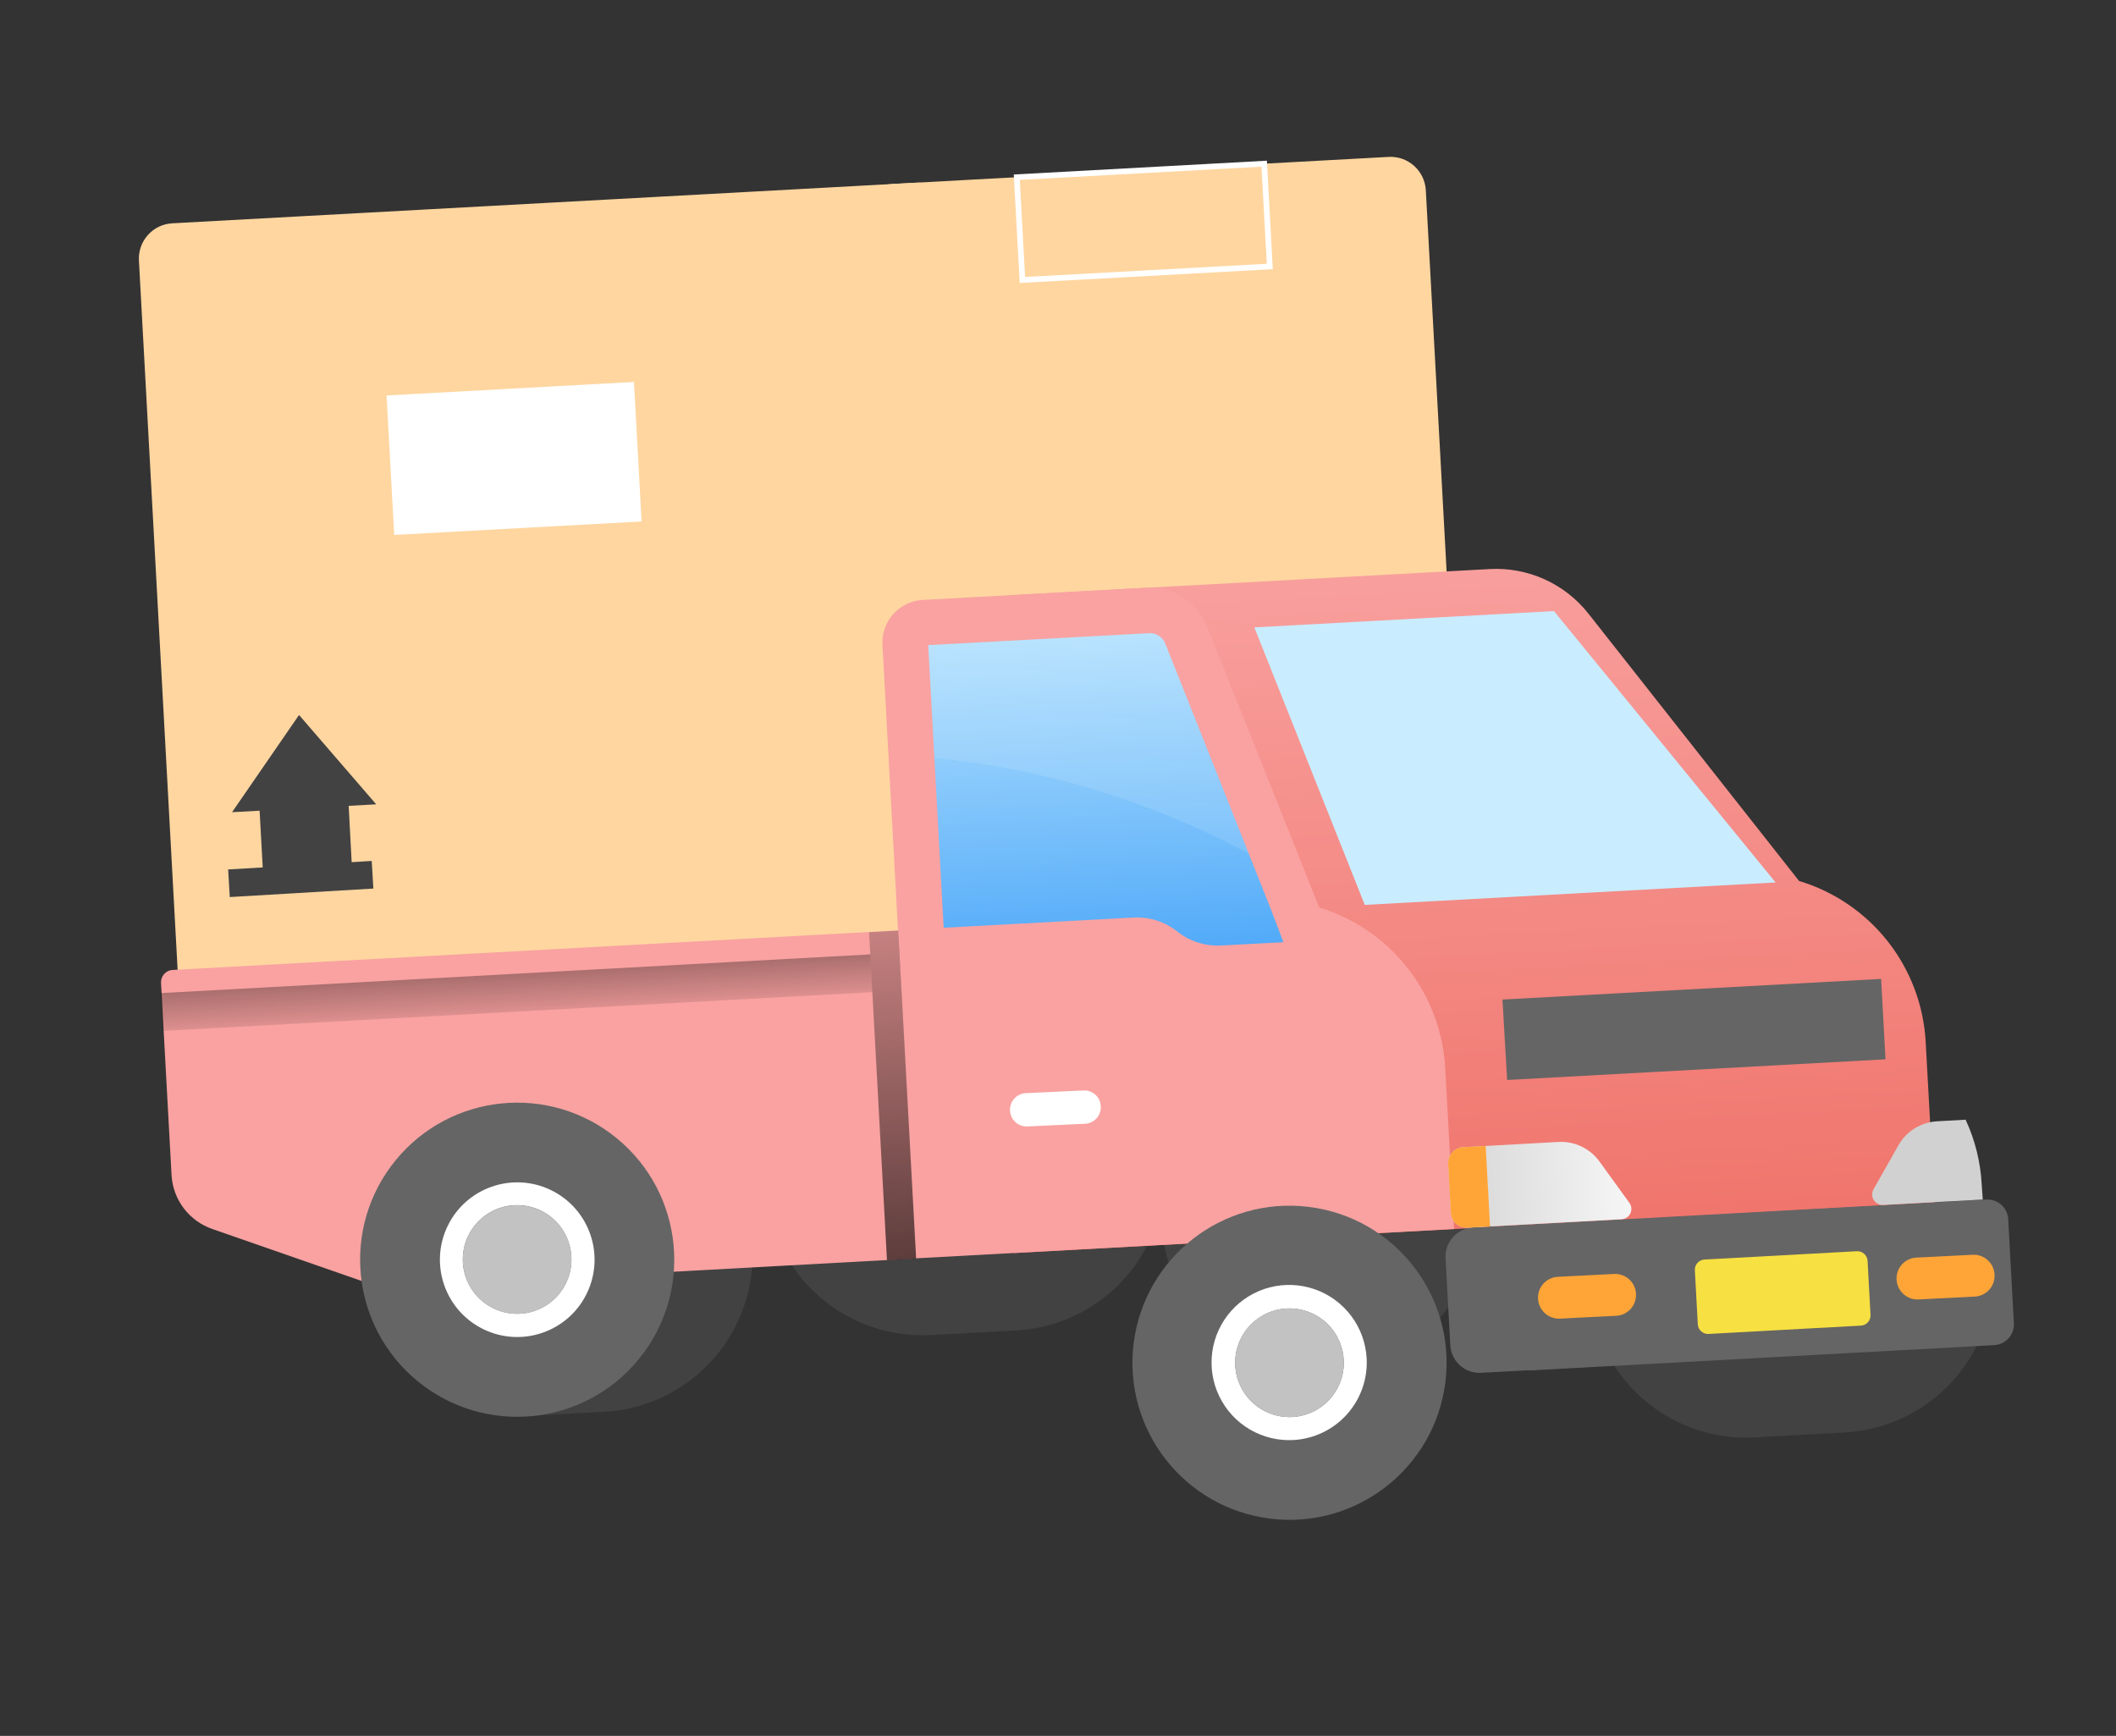 <svg width="167" height="137" viewBox="0 0 167 137" fill="none" xmlns="http://www.w3.org/2000/svg">
<rect x="0" y="0" width="167" height="137" fill="#333333" stroke="none"/>
<g clip-path="url(#clip0)">
<path d="M144.038 88.315L137.344 88.679C135.7 88.742 134.085 89.131 132.594 89.824C131.102 90.517 129.763 91.501 128.655 92.716C127.547 93.932 126.692 95.356 126.14 96.906C125.588 98.455 125.35 100.099 125.44 101.741C125.53 103.384 125.945 104.992 126.662 106.472C127.38 107.952 128.385 109.275 129.618 110.363C130.852 111.451 132.29 112.282 133.848 112.809C135.406 113.336 137.053 113.547 138.694 113.431L145.39 113.059C147.033 112.996 148.648 112.607 150.14 111.914C151.631 111.221 152.97 110.237 154.078 109.022C155.186 107.806 156.041 106.382 156.593 104.832C157.145 103.283 157.383 101.639 157.293 99.997C157.204 98.354 156.788 96.746 156.071 95.266C155.353 93.786 154.349 92.463 153.115 91.375C151.881 90.287 150.444 89.456 148.885 88.929C147.327 88.402 145.68 88.191 144.039 88.307L144.038 88.315Z" fill="url(#paint0_linear)"/>
<path d="M79.046 80.238L72.344 80.601C70.7 80.664 69.085 81.053 67.594 81.746C66.102 82.439 64.763 83.422 63.655 84.638C62.547 85.854 61.693 87.278 61.14 88.828C60.588 90.377 60.35 92.021 60.44 93.663C60.529 95.306 60.945 96.914 61.663 98.394C62.38 99.874 63.385 101.197 64.618 102.285C65.852 103.373 67.29 104.204 68.848 104.731C70.406 105.258 72.053 105.469 73.694 105.353L80.396 104.99C83.641 104.76 86.665 103.264 88.817 100.824C90.968 98.385 92.075 95.197 91.897 91.949C91.72 88.701 90.273 85.653 87.869 83.463C85.465 81.272 82.296 80.113 79.046 80.238Z" fill="url(#paint1_linear)"/>
<path d="M46.812 86.654L40.116 87.025L40.225 89.022C38.552 90.234 37.21 91.848 36.322 93.715C35.435 95.581 35.03 97.64 35.145 99.704C35.261 101.767 35.892 103.769 36.982 105.525C38.072 107.281 39.586 108.735 41.384 109.754L41.493 111.75L48.196 111.387C51.381 111.078 54.324 109.55 56.408 107.121C58.492 104.692 59.556 101.551 59.377 98.356C59.199 95.16 57.791 92.158 55.449 89.977C53.107 87.796 50.012 86.605 46.812 86.654Z" fill="url(#paint2_linear)"/>
<path d="M103.367 83.571L96.672 83.942L96.782 85.931C95.104 87.142 93.758 88.755 92.867 90.622C91.976 92.489 91.568 94.55 91.68 96.616C91.793 98.682 92.423 100.687 93.513 102.446C94.602 104.205 96.116 105.662 97.915 106.683L98.024 108.679L104.72 108.307C106.363 108.245 107.978 107.855 109.47 107.162C110.961 106.469 112.3 105.486 113.408 104.27C114.516 103.054 115.371 101.63 115.923 100.081C116.475 98.531 116.713 96.888 116.623 95.245C116.534 93.603 116.118 91.995 115.401 90.514C114.683 89.034 113.679 87.712 112.445 86.624C111.211 85.536 109.774 84.704 108.215 84.177C106.657 83.65 105.01 83.439 103.369 83.555L103.367 83.571Z" fill="url(#paint3_linear)"/>
<path d="M13.587 17.624L72.349 14.417C73.087 14.377 73.81 14.632 74.361 15.125C74.911 15.618 75.243 16.31 75.283 17.048L78.364 73.508L14.045 77.018L10.964 20.558C10.924 19.821 11.177 19.099 11.669 18.549C12.161 17.998 12.851 17.666 13.587 17.624Z" fill="url(#paint4_linear)"/>
<path d="M70.421 14.521L109.595 12.383C110.333 12.343 111.057 12.598 111.607 13.091C112.157 13.585 112.489 14.276 112.529 15.014L115.61 71.474L70.87 73.915L67.789 17.448C67.751 16.711 68.007 15.989 68.5 15.441C68.993 14.892 69.684 14.561 70.421 14.521Z" fill="url(#paint5_linear)"/>
<path d="M99.773 12.919L80.248 13.984L80.69 22.096L100.216 21.03L99.773 12.919Z" fill="url(#paint6_linear)"/>
<path d="M99.773 12.919L80.248 13.984L80.69 22.096L100.216 21.03L99.773 12.919Z" stroke="white" stroke-width="0.45" stroke-miterlimit="10"/>
<path d="M29.692 63.479L23.601 56.426L18.314 64.1L20.488 63.981L20.765 69.007L27.786 68.621L27.517 63.597L29.692 63.479Z" fill="url(#paint7_linear)"/>
<path d="M29.337 67.947L18.005 68.619L18.134 70.797L29.466 70.126L29.337 67.947Z" fill="url(#paint8_linear)"/>
<path d="M50.035 30.145L30.509 31.21L31.11 42.219L50.635 41.154L50.035 30.145Z" fill="white"/>
<path d="M141.999 69.541L125.366 48.432C124.444 47.262 123.254 46.331 121.897 45.718C120.54 45.105 119.055 44.828 117.568 44.911L80.56 46.928C79.672 46.979 78.84 47.379 78.246 48.042C77.653 48.705 77.346 49.577 77.394 50.465L80.019 98.895L137.632 95.749L152.678 94.909L151.979 82.225C151.821 79.335 150.775 76.564 148.984 74.291C147.193 72.017 144.744 70.352 141.971 69.522L141.999 69.541Z" fill="url(#paint9_linear)"/>
<path d="M118.578 78.886L148.463 77.257L148.809 83.602L118.946 85.234L118.578 78.886Z" fill="url(#paint10_linear)"/>
<path d="M104.114 71.613L95.27 49.449C94.894 48.5 94.228 47.694 93.369 47.143C92.509 46.593 91.498 46.327 90.479 46.383L72.81 47.348C71.921 47.398 71.089 47.799 70.496 48.462C69.902 49.125 69.596 49.996 69.644 50.885L72.285 99.309L105.495 97.495L114.76 96.992L114.061 84.308C113.904 81.418 112.859 78.646 111.068 76.373C109.276 74.099 106.826 72.434 104.053 71.605L104.114 71.613Z" fill="url(#paint11_linear)"/>
<path d="M13.564 76.552L70.904 73.427L72.346 99.316L30.072 101.627L16.756 96.995C15.859 96.684 15.074 96.114 14.501 95.357C13.928 94.6 13.593 93.689 13.539 92.741L12.71 77.597C12.69 77.346 12.768 77.097 12.927 76.902C13.086 76.707 13.314 76.582 13.564 76.552Z" fill="url(#paint12_linear)"/>
<path d="M50.403 107.28C54.745 101.987 53.973 94.176 48.679 89.834C43.386 85.493 35.575 86.265 31.234 91.558C26.892 96.852 27.664 104.662 32.957 109.004C38.251 113.345 46.062 112.574 50.403 107.28Z" fill="url(#paint13_linear)"/>
<path d="M46.329 102.044C47.781 99.003 46.492 95.36 43.451 93.909C40.409 92.457 36.767 93.745 35.315 96.787C33.863 99.828 35.152 103.471 38.194 104.923C41.235 106.374 44.877 105.086 46.329 102.044Z" fill="url(#paint14_linear)"/>
<path d="M45.094 99.171C45.049 98.324 44.754 97.509 44.246 96.83C43.738 96.151 43.039 95.637 42.24 95.355C41.44 95.072 40.574 95.034 39.752 95.243C38.93 95.453 38.189 95.902 37.622 96.533C37.055 97.164 36.688 97.949 36.568 98.788C36.447 99.628 36.578 100.485 36.945 101.25C37.311 102.015 37.896 102.654 38.626 103.086C39.355 103.519 40.197 103.725 41.044 103.679C42.179 103.618 43.242 103.108 44.002 102.263C44.761 101.418 45.154 100.306 45.094 99.171Z" fill="url(#paint15_linear)"/>
<path d="M42.274 95.376C41.408 95.061 40.463 95.035 39.58 95.3C38.697 95.564 37.923 96.107 37.373 96.846C36.823 97.585 36.525 98.482 36.525 99.404C36.524 100.326 36.821 101.223 37.37 101.963C37.92 102.703 38.693 103.246 39.576 103.512C40.459 103.778 41.403 103.752 42.27 103.439C43.137 103.125 43.88 102.541 44.388 101.772C44.897 101.004 45.144 100.091 45.094 99.171C45.048 98.331 44.757 97.524 44.256 96.849C43.754 96.174 43.065 95.662 42.274 95.376Z" fill="url(#paint16_linear)"/>
<path d="M68.689 75.322L12.687 78.377L12.85 81.359L68.851 78.303L68.689 75.322Z" fill="url(#paint17_linear)"/>
<path d="M100.324 71.817L91.959 50.777C91.859 50.527 91.683 50.315 91.455 50.171C91.228 50.027 90.962 49.958 90.693 49.973L73.258 50.913L74.478 73.219L89.45 72.415C90.703 72.344 91.937 72.737 92.917 73.521C93.9 74.297 95.133 74.688 96.384 74.619L101.292 74.359L100.324 71.817Z" fill="url(#paint18_linear)"/>
<path d="M98.996 49.514L107.71 71.415L140.135 69.644L122.644 48.228L98.996 49.514Z" fill="url(#paint19_linear)"/>
<path d="M70.891 73.444L68.59 73.57L70.002 99.457L72.304 99.331L70.891 73.444Z" fill="url(#paint20_linear)"/>
<path d="M73.751 59.822C82.438 60.67 90.87 63.236 98.557 67.373L91.959 50.777C91.859 50.527 91.683 50.315 91.455 50.171C91.228 50.027 90.962 49.958 90.693 49.973L73.258 50.913L73.751 59.822Z" fill="url(#paint21_linear)"/>
<path d="M122.644 48.228L98.995 49.521L101.441 55.662C107.813 56.848 120.958 59.36 134.088 62.242L122.644 48.228Z" fill="url(#paint22_linear)"/>
<path d="M85.486 86.06L80.947 86.273C80.598 86.294 80.273 86.452 80.041 86.713C79.809 86.974 79.691 87.316 79.711 87.664C79.732 88.012 79.89 88.338 80.151 88.569C80.411 88.801 80.753 88.92 81.102 88.899L85.641 88.687C85.814 88.678 85.984 88.635 86.14 88.561C86.296 88.486 86.436 88.381 86.551 88.251C86.666 88.122 86.754 87.97 86.81 87.806C86.866 87.642 86.888 87.469 86.876 87.296C86.868 87.123 86.825 86.953 86.751 86.797C86.676 86.641 86.57 86.501 86.441 86.386C86.311 86.27 86.16 86.182 85.996 86.126C85.832 86.071 85.659 86.048 85.486 86.06Z" fill="white"/>
<path d="M100.257 119.854C107.052 120.691 113.238 115.86 114.075 109.065C114.911 102.271 110.081 96.084 103.286 95.248C96.491 94.412 90.305 99.242 89.468 106.037C88.632 112.832 93.462 119.018 100.257 119.854Z" fill="url(#paint23_linear)"/>
<path d="M107.86 107.221C107.798 106.009 107.378 104.842 106.652 103.87C105.927 102.897 104.929 102.162 103.785 101.758C102.641 101.353 101.402 101.298 100.227 101.598C99.051 101.898 97.991 102.541 97.181 103.445C96.371 104.349 95.848 105.473 95.678 106.674C95.508 107.875 95.699 109.1 96.226 110.193C96.753 111.286 97.593 112.198 98.639 112.813C99.685 113.428 100.89 113.718 102.101 113.647C103.715 113.553 105.226 112.824 106.305 111.62C107.383 110.416 107.943 108.835 107.86 107.221Z" fill="url(#paint24_linear)"/>
<path d="M106.05 107.322C106.005 106.475 105.71 105.66 105.202 104.981C104.694 104.301 103.996 103.788 103.196 103.506C102.396 103.223 101.531 103.184 100.709 103.394C99.887 103.604 99.146 104.052 98.579 104.683C98.012 105.314 97.645 106.099 97.524 106.939C97.404 107.779 97.535 108.635 97.901 109.4C98.268 110.165 98.853 110.805 99.582 111.237C100.312 111.67 101.154 111.876 102.001 111.83C103.135 111.768 104.199 111.259 104.958 110.414C105.718 109.568 106.11 108.456 106.05 107.322Z" fill="url(#paint25_linear)"/>
<path d="M103.232 103.519C102.366 103.204 101.422 103.177 100.539 103.442C99.656 103.706 98.882 104.247 98.331 104.986C97.781 105.725 97.482 106.621 97.481 107.543C97.48 108.464 97.775 109.362 98.324 110.102C98.873 110.842 99.645 111.386 100.527 111.653C101.409 111.92 102.353 111.895 103.22 111.583C104.087 111.272 104.831 110.689 105.341 109.921C105.85 109.153 106.099 108.242 106.05 107.322C106.006 106.481 105.715 105.672 105.214 104.996C104.712 104.32 104.023 103.806 103.232 103.519Z" fill="url(#paint26_linear)"/>
<path d="M116.256 96.875L120.69 96.633L121.316 108.101L116.882 108.343C116.273 108.376 115.677 108.167 115.223 107.76C114.77 107.353 114.496 106.783 114.463 106.175L114.087 99.294C114.054 98.686 114.264 98.089 114.671 97.636C115.077 97.182 115.648 96.909 116.256 96.875Z" fill="url(#paint27_linear)"/>
<path d="M156.767 94.668L120.215 96.662C119.312 96.711 118.619 97.484 118.669 98.387L119.117 106.606C119.166 107.509 119.939 108.202 120.842 108.153L157.394 106.158C158.298 106.109 158.99 105.336 158.941 104.433L158.492 96.214C158.443 95.311 157.671 94.618 156.767 94.668Z" fill="url(#paint28_linear)"/>
<path d="M128.59 94.922L126.237 91.67C125.87 91.162 125.382 90.754 124.817 90.484C124.251 90.213 123.628 90.089 123.002 90.122L117.254 90.441L115.468 90.537C115.305 90.546 115.146 90.587 114.999 90.657C114.852 90.728 114.72 90.826 114.612 90.948C114.503 91.069 114.419 91.21 114.365 91.364C114.311 91.518 114.288 91.681 114.297 91.843L114.505 95.726C114.525 96.054 114.674 96.36 114.919 96.578C115.164 96.796 115.485 96.908 115.812 96.89L127.975 96.227C128.122 96.219 128.265 96.171 128.388 96.089C128.511 96.007 128.609 95.892 128.673 95.758C128.736 95.625 128.761 95.476 128.747 95.329C128.732 95.182 128.678 95.041 128.59 94.922Z" fill="url(#paint29_linear)"/>
<path d="M156.401 93.477C156.308 91.709 155.877 89.975 155.132 88.368L152.887 88.493C152.261 88.527 151.653 88.717 151.12 89.046C150.586 89.375 150.143 89.833 149.832 90.377L147.859 93.868C147.788 93.997 147.752 94.142 147.756 94.289C147.759 94.436 147.802 94.58 147.879 94.705C147.957 94.83 148.066 94.932 148.196 95.001C148.326 95.07 148.472 95.102 148.619 95.096L156.486 94.668L156.401 93.477Z" fill="url(#paint30_linear)"/>
<path d="M114.297 91.843L114.505 95.726C114.525 96.054 114.674 96.36 114.919 96.578C115.164 96.796 115.485 96.908 115.812 96.89L117.598 96.794L117.254 90.441L115.468 90.537C115.305 90.546 115.146 90.587 114.999 90.657C114.852 90.728 114.72 90.826 114.612 90.948C114.503 91.069 114.419 91.21 114.365 91.364C114.311 91.518 114.288 91.681 114.297 91.843Z" fill="#FFA538"/>
<path d="M127.382 100.543L122.941 100.768C122.725 100.78 122.513 100.834 122.318 100.928C122.122 101.021 121.947 101.152 121.803 101.314C121.658 101.475 121.547 101.664 121.475 101.868C121.404 102.073 121.373 102.289 121.385 102.505C121.41 102.942 121.607 103.351 121.932 103.644C122.257 103.937 122.684 104.09 123.121 104.069L127.554 103.843C127.771 103.833 127.984 103.779 128.18 103.686C128.376 103.593 128.552 103.462 128.697 103.301C128.843 103.139 128.955 102.951 129.027 102.746C129.099 102.541 129.13 102.324 129.118 102.107C129.107 101.89 129.054 101.678 128.961 101.481C128.868 101.285 128.737 101.109 128.575 100.964C128.414 100.819 128.225 100.707 128.02 100.634C127.816 100.562 127.598 100.531 127.382 100.543Z" fill="#FFA538"/>
<path d="M155.679 99.028L151.239 99.252C151.023 99.264 150.811 99.318 150.615 99.412C150.42 99.505 150.245 99.636 150.1 99.798C149.956 99.959 149.845 100.148 149.773 100.352C149.701 100.557 149.671 100.773 149.683 100.99C149.706 101.427 149.902 101.837 150.228 102.13C150.553 102.424 150.982 102.576 151.419 102.553L155.859 102.328C156.076 102.317 156.288 102.263 156.483 102.169C156.679 102.075 156.854 101.944 156.998 101.783C157.143 101.621 157.254 101.433 157.326 101.229C157.397 101.024 157.428 100.808 157.416 100.591C157.405 100.374 157.352 100.162 157.259 99.965C157.165 99.769 157.034 99.593 156.873 99.448C156.712 99.303 156.523 99.191 156.318 99.118C156.113 99.046 155.896 99.015 155.679 99.028Z" fill="#FFA538"/>
<path d="M146.547 98.748L134.521 99.404C134.078 99.428 133.738 99.807 133.762 100.251L133.995 104.517C134.019 104.96 134.398 105.3 134.842 105.276L146.867 104.619C147.311 104.595 147.651 104.216 147.626 103.773L147.394 99.507C147.369 99.064 146.99 98.724 146.547 98.748Z" fill="#F7E041"/>
</g>
<defs>
<linearGradient id="paint0_linear" x1="16548.8" y1="5673.74" x2="16461.7" y2="4078.22" gradientUnits="userSpaceOnUse">
<stop stop-color="#292929"/>
<stop offset="1" stop-color="#424242"/>
</linearGradient>
<linearGradient id="paint1_linear" x1="18644.5" y1="5518.09" x2="18557.7" y2="3927.39" gradientUnits="userSpaceOnUse">
<stop stop-color="#292929"/>
<stop offset="1" stop-color="#424242"/>
</linearGradient>
<linearGradient id="paint2_linear" x1="11688.4" y1="5598.87" x2="11643.1" y2="4768.74" gradientUnits="userSpaceOnUse">
<stop stop-color="#292929"/>
<stop offset="1" stop-color="#424242"/>
</linearGradient>
<linearGradient id="paint3_linear" x1="13913.7" y1="5501.81" x2="13868.2" y2="4667.03" gradientUnits="userSpaceOnUse">
<stop stop-color="#292929"/>
<stop offset="1" stop-color="#424242"/>
</linearGradient>
<linearGradient id="paint4_linear" x1="30894.2" y1="14538.7" x2="30373.2" y2="4989.99" gradientUnits="userSpaceOnUse">
<stop stop-color="#F1986B"/>
<stop offset="1" stop-color="#FFD6A0"/>
</linearGradient>
<linearGradient id="paint5_linear" x1="24352" y1="10876.6" x2="23831" y2="1327.86" gradientUnits="userSpaceOnUse">
<stop stop-color="#F1986B"/>
<stop offset="1" stop-color="#FFD6A0"/>
</linearGradient>
<linearGradient id="paint6_linear" x1="10452.2" y1="651.91" x2="10437.4" y2="380.659" gradientUnits="userSpaceOnUse">
<stop stop-color="white"/>
<stop offset="1" stop-color="white" stop-opacity="0"/>
</linearGradient>
<linearGradient id="paint7_linear" x1="5071.24" y1="2311.78" x2="5054.42" y2="2003.36" gradientUnits="userSpaceOnUse">
<stop stop-color="#292929"/>
<stop offset="1" stop-color="#424242"/>
</linearGradient>
<linearGradient id="paint8_linear" x1="5018.03" y1="202.138" x2="5015.02" y2="151.411" gradientUnits="userSpaceOnUse">
<stop stop-color="#292929"/>
<stop offset="1" stop-color="#424242"/>
</linearGradient>
<linearGradient id="paint9_linear" x1="119.157" y1="148.705" x2="113.28" y2="40.992" gradientUnits="userSpaceOnUse">
<stop stop-color="#E74C3C"/>
<stop offset="1" stop-color="#F9A2A1"/>
</linearGradient>
<linearGradient id="paint10_linear" x1="17974.9" y1="1600.59" x2="17965.4" y2="1425.01" gradientUnits="userSpaceOnUse">
<stop stop-color="#424242"/>
<stop offset="1" stop-color="#656565"/>
</linearGradient>
<linearGradient id="paint11_linear" x1="24681.1" y1="17574" x2="25624.7" y2="9907.11" gradientUnits="userSpaceOnUse">
<stop stop-color="#E74C3C"/>
<stop offset="1" stop-color="#F9A2A1"/>
</linearGradient>
<linearGradient id="paint12_linear" x1="27352.1" y1="11187.8" x2="27635.9" y2="8882" gradientUnits="userSpaceOnUse">
<stop stop-color="#E74C3C"/>
<stop offset="1" stop-color="#F9A2A1"/>
</linearGradient>
<linearGradient id="paint13_linear" x1="11744.1" y1="6334.88" x2="11654.7" y2="4695.59" gradientUnits="userSpaceOnUse">
<stop stop-color="#424242"/>
<stop offset="1" stop-color="#656565"/>
</linearGradient>
<linearGradient id="paint14_linear" x1="5782.37" y1="2681.35" x2="5770.16" y2="2457.6" gradientUnits="userSpaceOnUse">
<stop stop-color="#C2C2C2"/>
<stop offset="1" stop-color="white"/>
</linearGradient>
<linearGradient id="paint15_linear" x1="4071.84" y1="1781.69" x2="4075.68" y2="1851.98" gradientUnits="userSpaceOnUse">
<stop stop-color="#656565"/>
<stop offset="1" stop-color="#C2C2C2"/>
</linearGradient>
<linearGradient id="paint16_linear" x1="4262.46" y1="1807.88" x2="3868.32" y2="1829.39" gradientUnits="userSpaceOnUse">
<stop stop-color="#656565"/>
<stop offset="1" stop-color="#C2C2C2"/>
</linearGradient>
<linearGradient id="paint17_linear" x1="40.134" y1="66.773" x2="40.938" y2="81.505" gradientUnits="userSpaceOnUse">
<stop/>
<stop offset="1" stop-opacity="0"/>
</linearGradient>
<linearGradient id="paint18_linear" x1="88.43" y1="84.184" x2="86.246" y2="44.139" gradientUnits="userSpaceOnUse">
<stop stop-color="#2F97F7"/>
<stop offset="1" stop-color="#C9EDFF"/>
</linearGradient>
<linearGradient id="paint19_linear" x1="23672.9" y1="8085.31" x2="23815.3" y2="6928.15" gradientUnits="userSpaceOnUse">
<stop stop-color="#2F97F7"/>
<stop offset="1" stop-color="#C9EDFF"/>
</linearGradient>
<linearGradient id="paint20_linear" x1="72.296" y1="120.549" x2="69.036" y2="60.801" gradientUnits="userSpaceOnUse">
<stop/>
<stop offset="0.02" stop-opacity="0.95"/>
<stop offset="1" stop-opacity="0"/>
</linearGradient>
<linearGradient id="paint21_linear" x1="14016.9" y1="2736.87" x2="14120" y2="2029.46" gradientUnits="userSpaceOnUse">
<stop stop-color="white"/>
<stop offset="1" stop-color="white" stop-opacity="0"/>
</linearGradient>
<linearGradient id="paint22_linear" x1="20340.4" y1="1379.34" x2="20355.8" y2="1054.93" gradientUnits="userSpaceOnUse">
<stop stop-color="white"/>
<stop offset="1" stop-color="white" stop-opacity="0"/>
</linearGradient>
<linearGradient id="paint23_linear" x1="13634.3" y1="6233.23" x2="13544.8" y2="4593.94" gradientUnits="userSpaceOnUse">
<stop stop-color="#424242"/>
<stop offset="1" stop-color="#656565"/>
</linearGradient>
<linearGradient id="paint24_linear" x1="6768.01" y1="2639.95" x2="6755.76" y2="2415.36" gradientUnits="userSpaceOnUse">
<stop stop-color="#C2C2C2"/>
<stop offset="1" stop-color="white"/>
</linearGradient>
<linearGradient id="paint25_linear" x1="4764.59" y1="1745.38" x2="4768.43" y2="1815.68" gradientUnits="userSpaceOnUse">
<stop stop-color="#656565"/>
<stop offset="1" stop-color="#C2C2C2"/>
</linearGradient>
<linearGradient id="paint26_linear" x1="4955.2" y1="1771.57" x2="4561.06" y2="1793.07" gradientUnits="userSpaceOnUse">
<stop stop-color="#656565"/>
<stop offset="1" stop-color="#C2C2C2"/>
</linearGradient>
<linearGradient id="paint27_linear" x1="3983.68" y1="2462.8" x2="3968.47" y2="2184.13" gradientUnits="userSpaceOnUse">
<stop stop-color="#424242"/>
<stop offset="1" stop-color="#656565"/>
</linearGradient>
<linearGradient id="paint28_linear" x1="23389.5" y1="1581.27" x2="23371.6" y2="1252.63" gradientUnits="userSpaceOnUse">
<stop stop-color="#424242"/>
<stop offset="1" stop-color="#656565"/>
</linearGradient>
<linearGradient id="paint29_linear" x1="112.378" y1="93.895" x2="132.73" y2="92.785" gradientUnits="userSpaceOnUse">
<stop stop-color="#D1D1D1"/>
<stop offset="1" stop-color="white"/>
</linearGradient>
<linearGradient id="paint30_linear" x1="5070.73" y1="2272.04" x2="5211.46" y2="2289.36" gradientUnits="userSpaceOnUse">
<stop stop-color="#D1D1D1"/>
<stop offset="1" stop-color="white"/>
</linearGradient>
<clipPath id="clip0">
<rect width="167" height="137" fill="white"/>
</clipPath>
</defs>
</svg>
